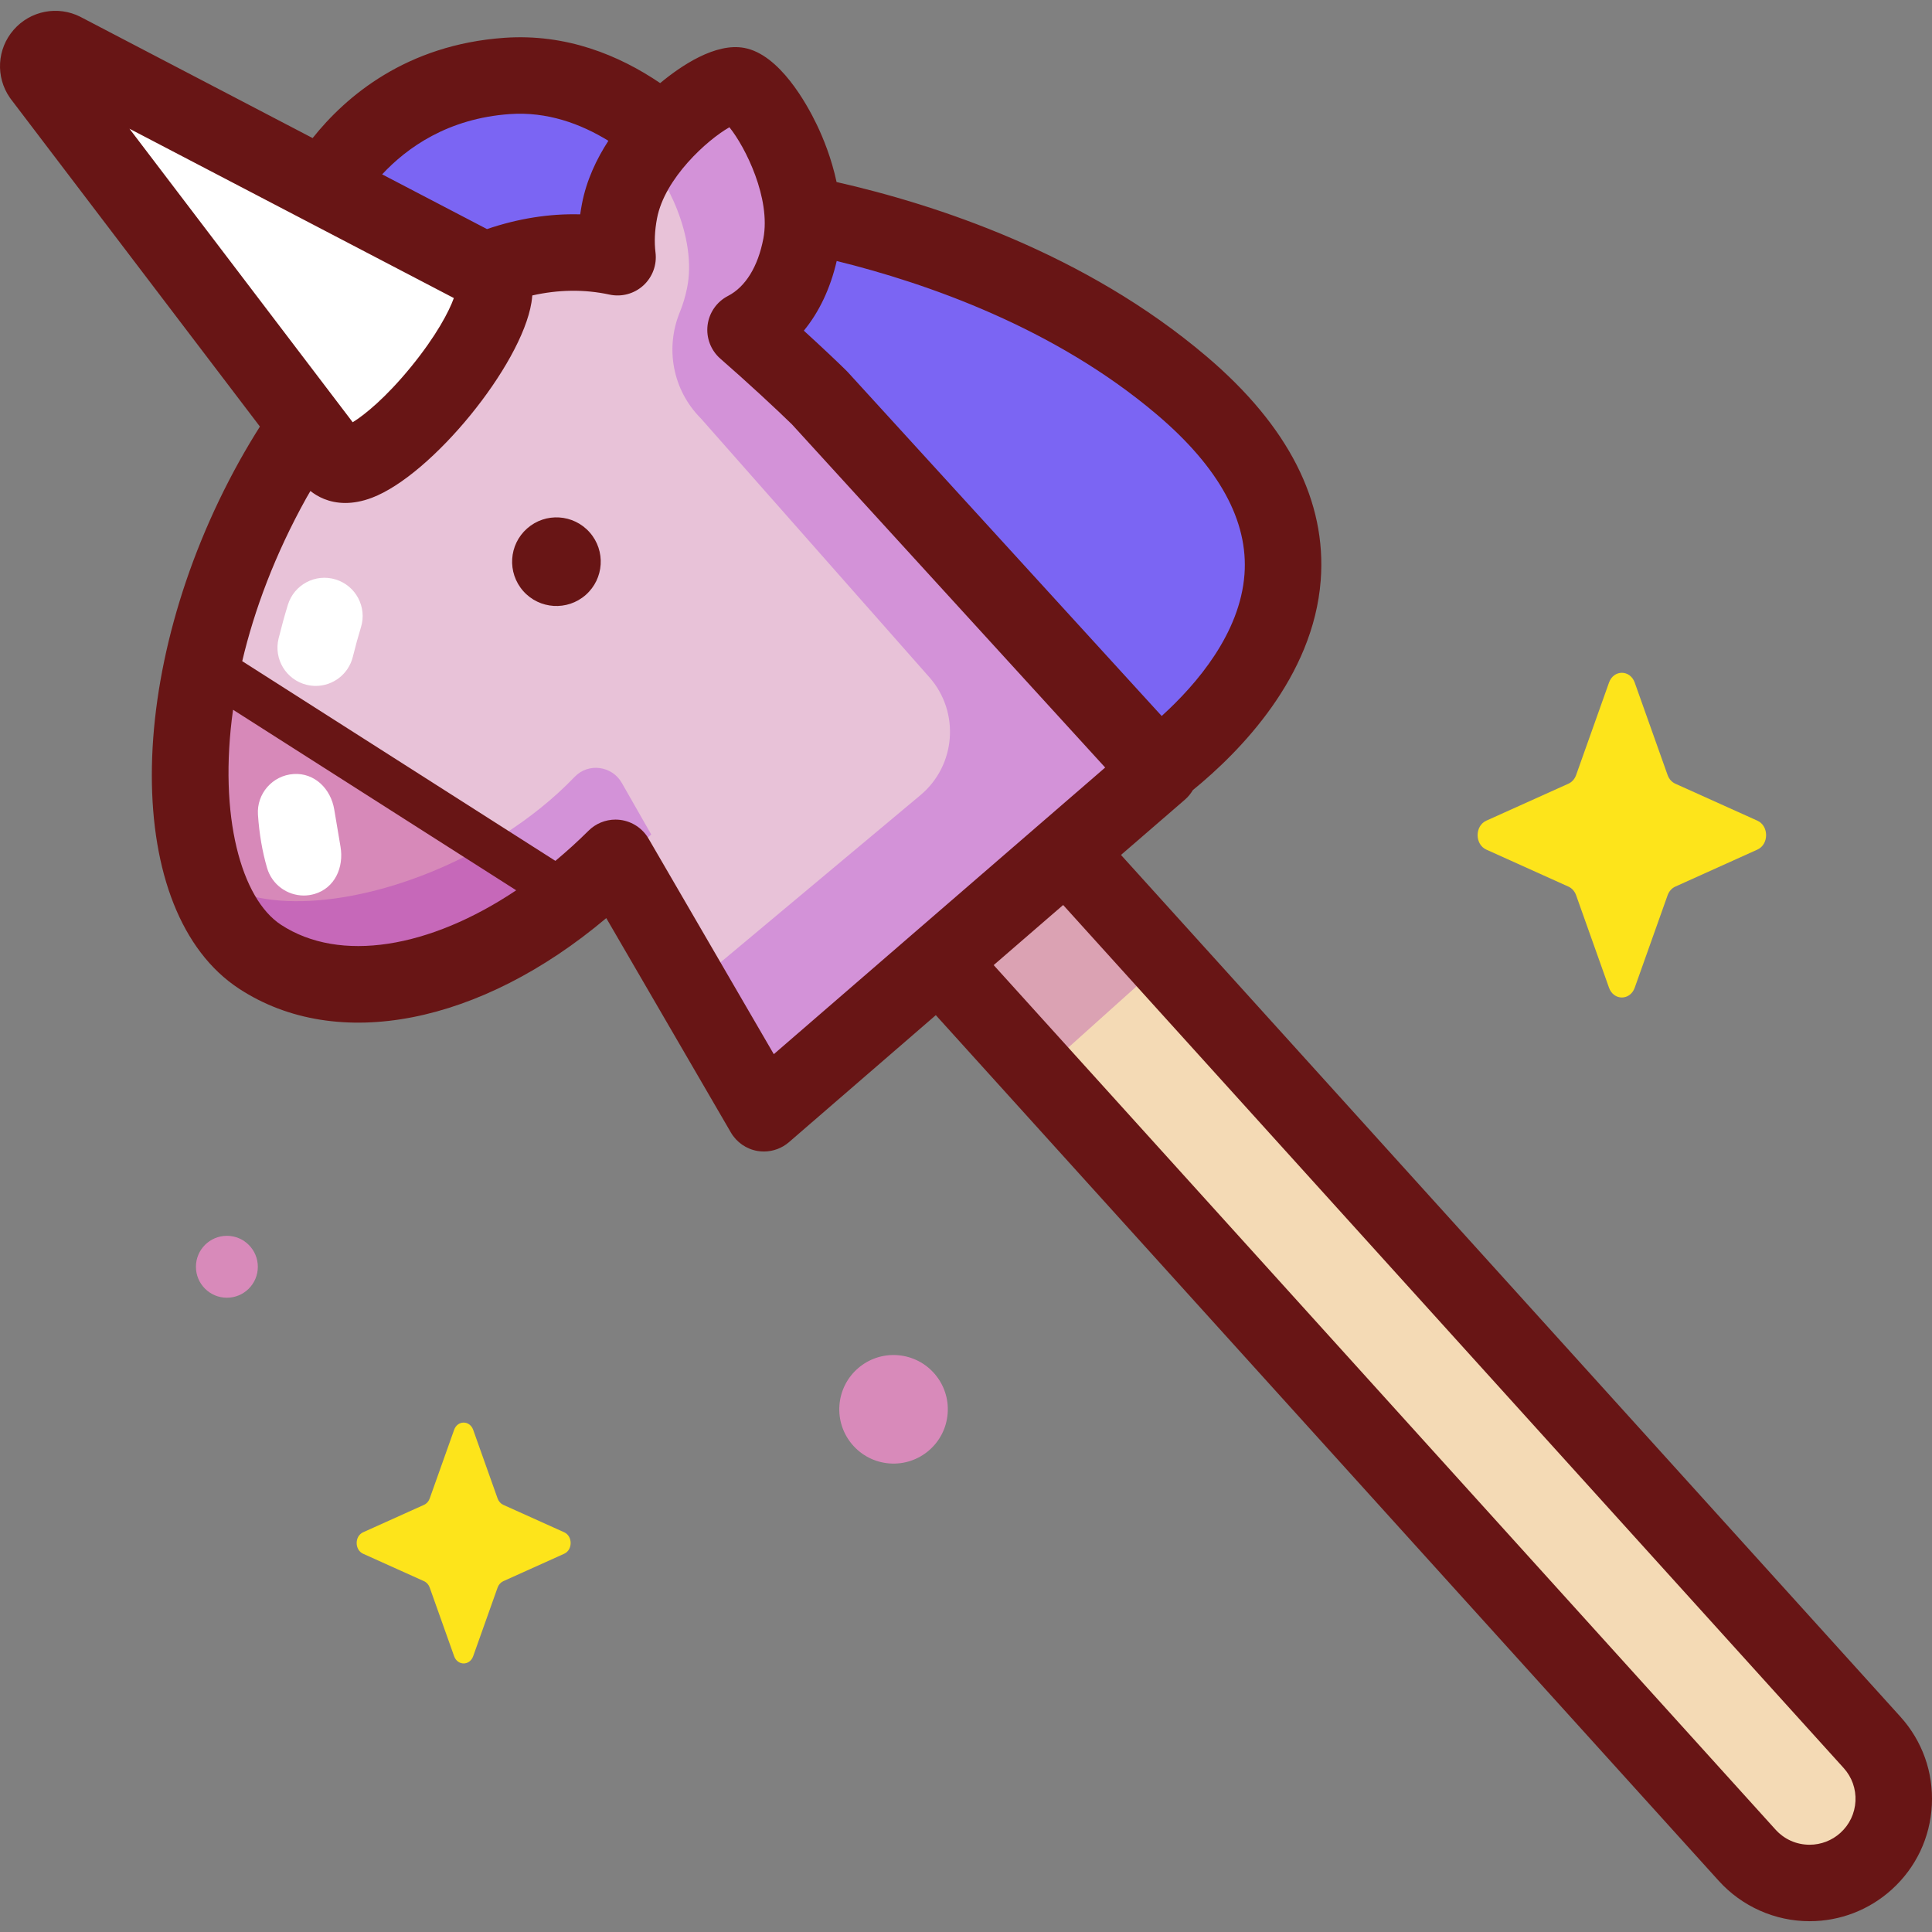 <svg width="77" height="77" viewBox="0 0 77 77" fill="none" xmlns="http://www.w3.org/2000/svg">
<rect x="0" y="0" width="77" height="77" fill="#808080" stroke="none"/>
<path d="M72.121 75.046C71.206 75.046 70.294 74.674 69.632 73.942L24.136 23.637C22.893 22.263 23 20.142 24.374 18.9C25.747 17.657 27.869 17.764 29.111 19.137L74.607 69.442C75.85 70.816 75.743 72.937 74.37 74.179C73.728 74.76 72.923 75.046 72.121 75.046Z" fill="#F4DAB5"/>
<path d="M12.43 8.161C12.43 8.161 15.115 2.365 20.794 3.116C26.239 3.836 27.905 9.072 27.905 9.072C27.905 9.072 39.152 10.145 46.792 15.162C56.156 21.31 46.821 29.814 46.821 29.814L38.922 33.565L12.43 8.161Z" fill="#7B65F3"/>
<path d="M24.531 34.19L30.448 44.37L46.229 30.72L32.663 15.857C32.078 15.281 30.827 14.117 29.714 13.149C30.768 12.607 31.602 11.478 31.922 9.791C32.45 7.017 30.252 3.572 29.388 3.408C28.524 3.244 25.217 5.643 24.69 8.418C24.564 9.083 24.545 9.697 24.615 10.252C19.598 9.169 14.37 12.835 10.88 19.108C6.402 27.157 6.725 35.752 10.367 38.133C14.124 40.589 19.862 38.827 24.531 34.19Z" fill="#E8C2D8"/>
<path d="M8.116 27.102C8.116 27.102 6.097 34.726 11.03 38.506C15.963 42.285 21.948 35.093 21.948 35.093L8.116 27.102Z" fill="#D789B9"/>
<path d="M23.345 35.185C24.292 34.575 25.178 33.925 25.957 33.262L24.782 31.203C24.391 30.518 23.449 30.392 22.904 30.96C22.069 31.832 21.096 32.606 20.051 33.271C21.141 33.921 22.26 34.524 23.345 35.185Z" fill="#D392D8"/>
<path d="M18.542 34.131C14.887 35.985 10.779 36.521 8.669 35.142C8.38 34.953 8.116 34.718 7.875 34.445C8.347 35.651 9.486 37.557 10.366 38.132C12.875 39.773 17.721 38.4 21.864 36.075C20.756 35.429 19.627 34.816 18.542 34.131Z" fill="#C668B9"/>
<path d="M32.661 15.859C32.077 15.283 30.826 14.119 29.713 13.151C30.767 12.609 31.601 11.479 31.921 9.793C32.448 7.018 30.251 3.574 29.387 3.41C28.764 3.292 26.873 4.505 25.668 6.23C26.504 6.973 27.802 9.457 27.381 11.489C27.309 11.836 27.212 12.155 27.093 12.445C26.502 13.889 26.817 15.541 27.911 16.653L27.926 16.668L37.039 26.991C38.264 28.379 38.103 30.503 36.684 31.691L27.527 39.349L30.446 44.372L46.228 30.721L32.661 15.859Z" fill="#D392D8"/>
<path d="M37.52 38.957L42.656 34.345L46.303 38.407L41.166 43.018L37.52 38.957Z" fill="#DBA2B3"/>
<path d="M1.645 3.028L13.318 18.376C14.826 19.608 20.955 12.102 19.447 10.87L2.515 2.031C1.884 1.71 1.242 2.446 1.645 3.028Z" fill="white"/>
<path d="M65.152 27.205L66.462 30.888C66.518 31.046 66.629 31.171 66.769 31.234L70.041 32.708C70.504 32.917 70.504 33.653 70.041 33.861L66.769 35.336C66.629 35.399 66.518 35.524 66.462 35.682L65.152 39.365C64.966 39.885 64.312 39.885 64.127 39.365L62.817 35.682C62.761 35.524 62.65 35.399 62.51 35.336L59.237 33.861C58.775 33.653 58.775 32.917 59.237 32.708L62.51 31.234C62.65 31.171 62.761 31.046 62.817 30.888L64.127 27.205C64.312 26.684 64.967 26.684 65.152 27.205Z" fill="#FDE41B"/>
<path d="M18.859 56.987L19.831 59.719C19.872 59.836 19.955 59.929 20.059 59.976L22.486 61.069C22.829 61.224 22.829 61.77 22.486 61.925L20.059 63.018C19.955 63.065 19.872 63.158 19.831 63.275L18.859 66.007C18.722 66.393 18.236 66.393 18.099 66.007L17.127 63.275C17.086 63.158 17.003 63.065 16.899 63.018L14.472 61.925C14.129 61.77 14.129 61.224 14.472 61.069L16.899 59.976C17.003 59.929 17.086 59.836 17.127 59.719L18.099 56.987C18.236 56.601 18.722 56.601 18.859 56.987Z" fill="#FDE41B"/>
<path d="M10.276 50.488C10.276 51.169 9.724 51.721 9.043 51.721C8.361 51.721 7.809 51.169 7.809 50.488C7.809 49.806 8.361 49.254 9.043 49.254C9.724 49.254 10.276 49.806 10.276 50.488Z" fill="#D88ABA"/>
<path d="M37.769 56.335C37.861 55.144 36.97 54.103 35.779 54.011C34.588 53.919 33.548 54.81 33.456 56.002C33.364 57.193 34.255 58.233 35.446 58.325C36.637 58.417 37.677 57.526 37.769 56.335Z" fill="#D88ABA"/>
<path d="M75.74 68.419L44.677 34.074L47.224 31.871C47.352 31.761 47.457 31.631 47.541 31.489C49.417 29.961 52.342 26.988 52.637 23.133C52.878 19.98 51.349 16.977 48.093 14.21C43.254 10.097 37.295 8.151 33.342 7.255C33.139 6.307 32.807 5.495 32.549 4.959C32.15 4.131 31.072 2.176 29.671 1.911C28.513 1.69 27.134 2.628 26.311 3.312C24.674 2.202 22.571 1.333 20.099 1.507C16.196 1.784 13.791 3.832 12.46 5.503L3.221 0.68C3.217 0.677 3.212 0.675 3.207 0.672C2.305 0.213 1.21 0.425 0.545 1.188C-0.121 1.95 -0.183 3.064 0.394 3.895C0.407 3.914 0.42 3.932 0.433 3.949L10.359 17.001C10.081 17.441 9.809 17.895 9.547 18.366C4.892 26.734 4.885 36.37 9.533 39.408C13.445 41.966 19.156 40.812 24.163 36.591L29.129 45.135C29.357 45.527 29.748 45.798 30.195 45.873C30.279 45.886 30.363 45.893 30.446 45.893C30.809 45.893 31.164 45.763 31.443 45.522L37.297 40.459L68.504 74.964C69.427 75.984 70.746 76.57 72.123 76.57C73.334 76.57 74.496 76.122 75.394 75.309C76.36 74.436 76.929 73.238 76.994 71.936C77.059 70.635 76.614 69.386 75.74 68.419ZM33.347 10.402C36.956 11.292 42.048 13.072 46.119 16.532C48.587 18.629 49.757 20.768 49.599 22.891C49.423 25.236 47.714 27.251 46.299 28.536L33.787 14.829C33.769 14.809 33.75 14.79 33.731 14.771C33.352 14.397 32.726 13.807 32.037 13.179C32.65 12.433 33.095 11.491 33.347 10.402ZM20.314 4.547C21.802 4.441 23.137 4.929 24.247 5.611C23.78 6.33 23.372 7.182 23.192 8.133C23.166 8.27 23.143 8.407 23.124 8.543C21.883 8.509 20.636 8.713 19.409 9.13L15.23 6.949C16.229 5.877 17.857 4.721 20.314 4.547ZM5.16 5.13L18.088 11.879C17.899 12.408 17.39 13.385 16.381 14.621C15.387 15.839 14.541 16.53 14.057 16.829L5.16 5.13ZM11.2 36.857C9.623 35.826 8.694 32.537 9.288 28.287L20.573 35.483C17.12 37.794 13.545 38.39 11.2 36.857ZM30.84 42.014L25.847 33.423C25.61 33.015 25.197 32.74 24.729 32.678C24.663 32.67 24.596 32.665 24.53 32.665C24.13 32.665 23.743 32.823 23.456 33.108C23.024 33.538 22.582 33.937 22.135 34.31L9.654 26.351C10.137 24.302 10.961 22.093 12.21 19.847C12.263 19.752 12.318 19.662 12.372 19.568C12.636 19.78 13.099 20.046 13.763 20.046C14.074 20.046 14.43 19.988 14.828 19.836C17.21 18.933 20.772 14.571 21.181 12.057C21.197 11.959 21.207 11.866 21.215 11.775C22.25 11.542 23.284 11.523 24.292 11.741C24.775 11.845 25.278 11.709 25.643 11.375C26.007 11.041 26.187 10.551 26.125 10.061C26.073 9.646 26.093 9.189 26.186 8.702C26.489 7.106 28.182 5.576 29.071 5.072C29.713 5.867 30.727 7.911 30.424 9.506C30.212 10.623 29.712 11.435 29.015 11.794C28.566 12.025 28.261 12.464 28.2 12.966C28.14 13.467 28.332 13.967 28.713 14.298C29.745 15.196 30.961 16.323 31.564 16.914L44.047 30.59L30.84 42.014ZM73.95 71.783C73.925 72.272 73.712 72.721 73.349 73.049C73.012 73.354 72.577 73.522 72.123 73.522C71.598 73.522 71.116 73.308 70.764 72.919L39.603 38.464L42.372 36.069L73.479 70.464C73.807 70.826 73.974 71.295 73.95 71.783Z" fill="#681515"/>
<path d="M23.345 23.71C24.077 23.064 24.146 21.948 23.501 21.217C22.855 20.486 21.739 20.416 21.008 21.062C20.276 21.707 20.207 22.823 20.852 23.555C21.498 24.286 22.614 24.355 23.345 23.71Z" fill="#681515"/>
<path d="M12.107 35.691C11.448 35.691 10.84 35.259 10.645 34.594C10.454 33.942 10.332 33.228 10.281 32.472C10.224 31.632 10.859 30.906 11.699 30.849C12.537 30.793 13.186 31.437 13.322 32.267C13.419 32.861 13.502 33.342 13.57 33.739C13.714 34.568 13.343 35.393 12.536 35.629C12.393 35.671 12.249 35.691 12.107 35.691Z" fill="white"/>
<path d="M12.584 27.337C12.463 27.337 12.34 27.322 12.217 27.292C11.4 27.09 10.902 26.264 11.103 25.447C11.223 24.965 11.344 24.525 11.474 24.103C11.722 23.299 12.574 22.847 13.379 23.095C14.183 23.343 14.634 24.196 14.386 25C14.273 25.367 14.167 25.753 14.062 26.178C13.89 26.872 13.268 27.337 12.584 27.337Z" fill="white"/>
</svg>
